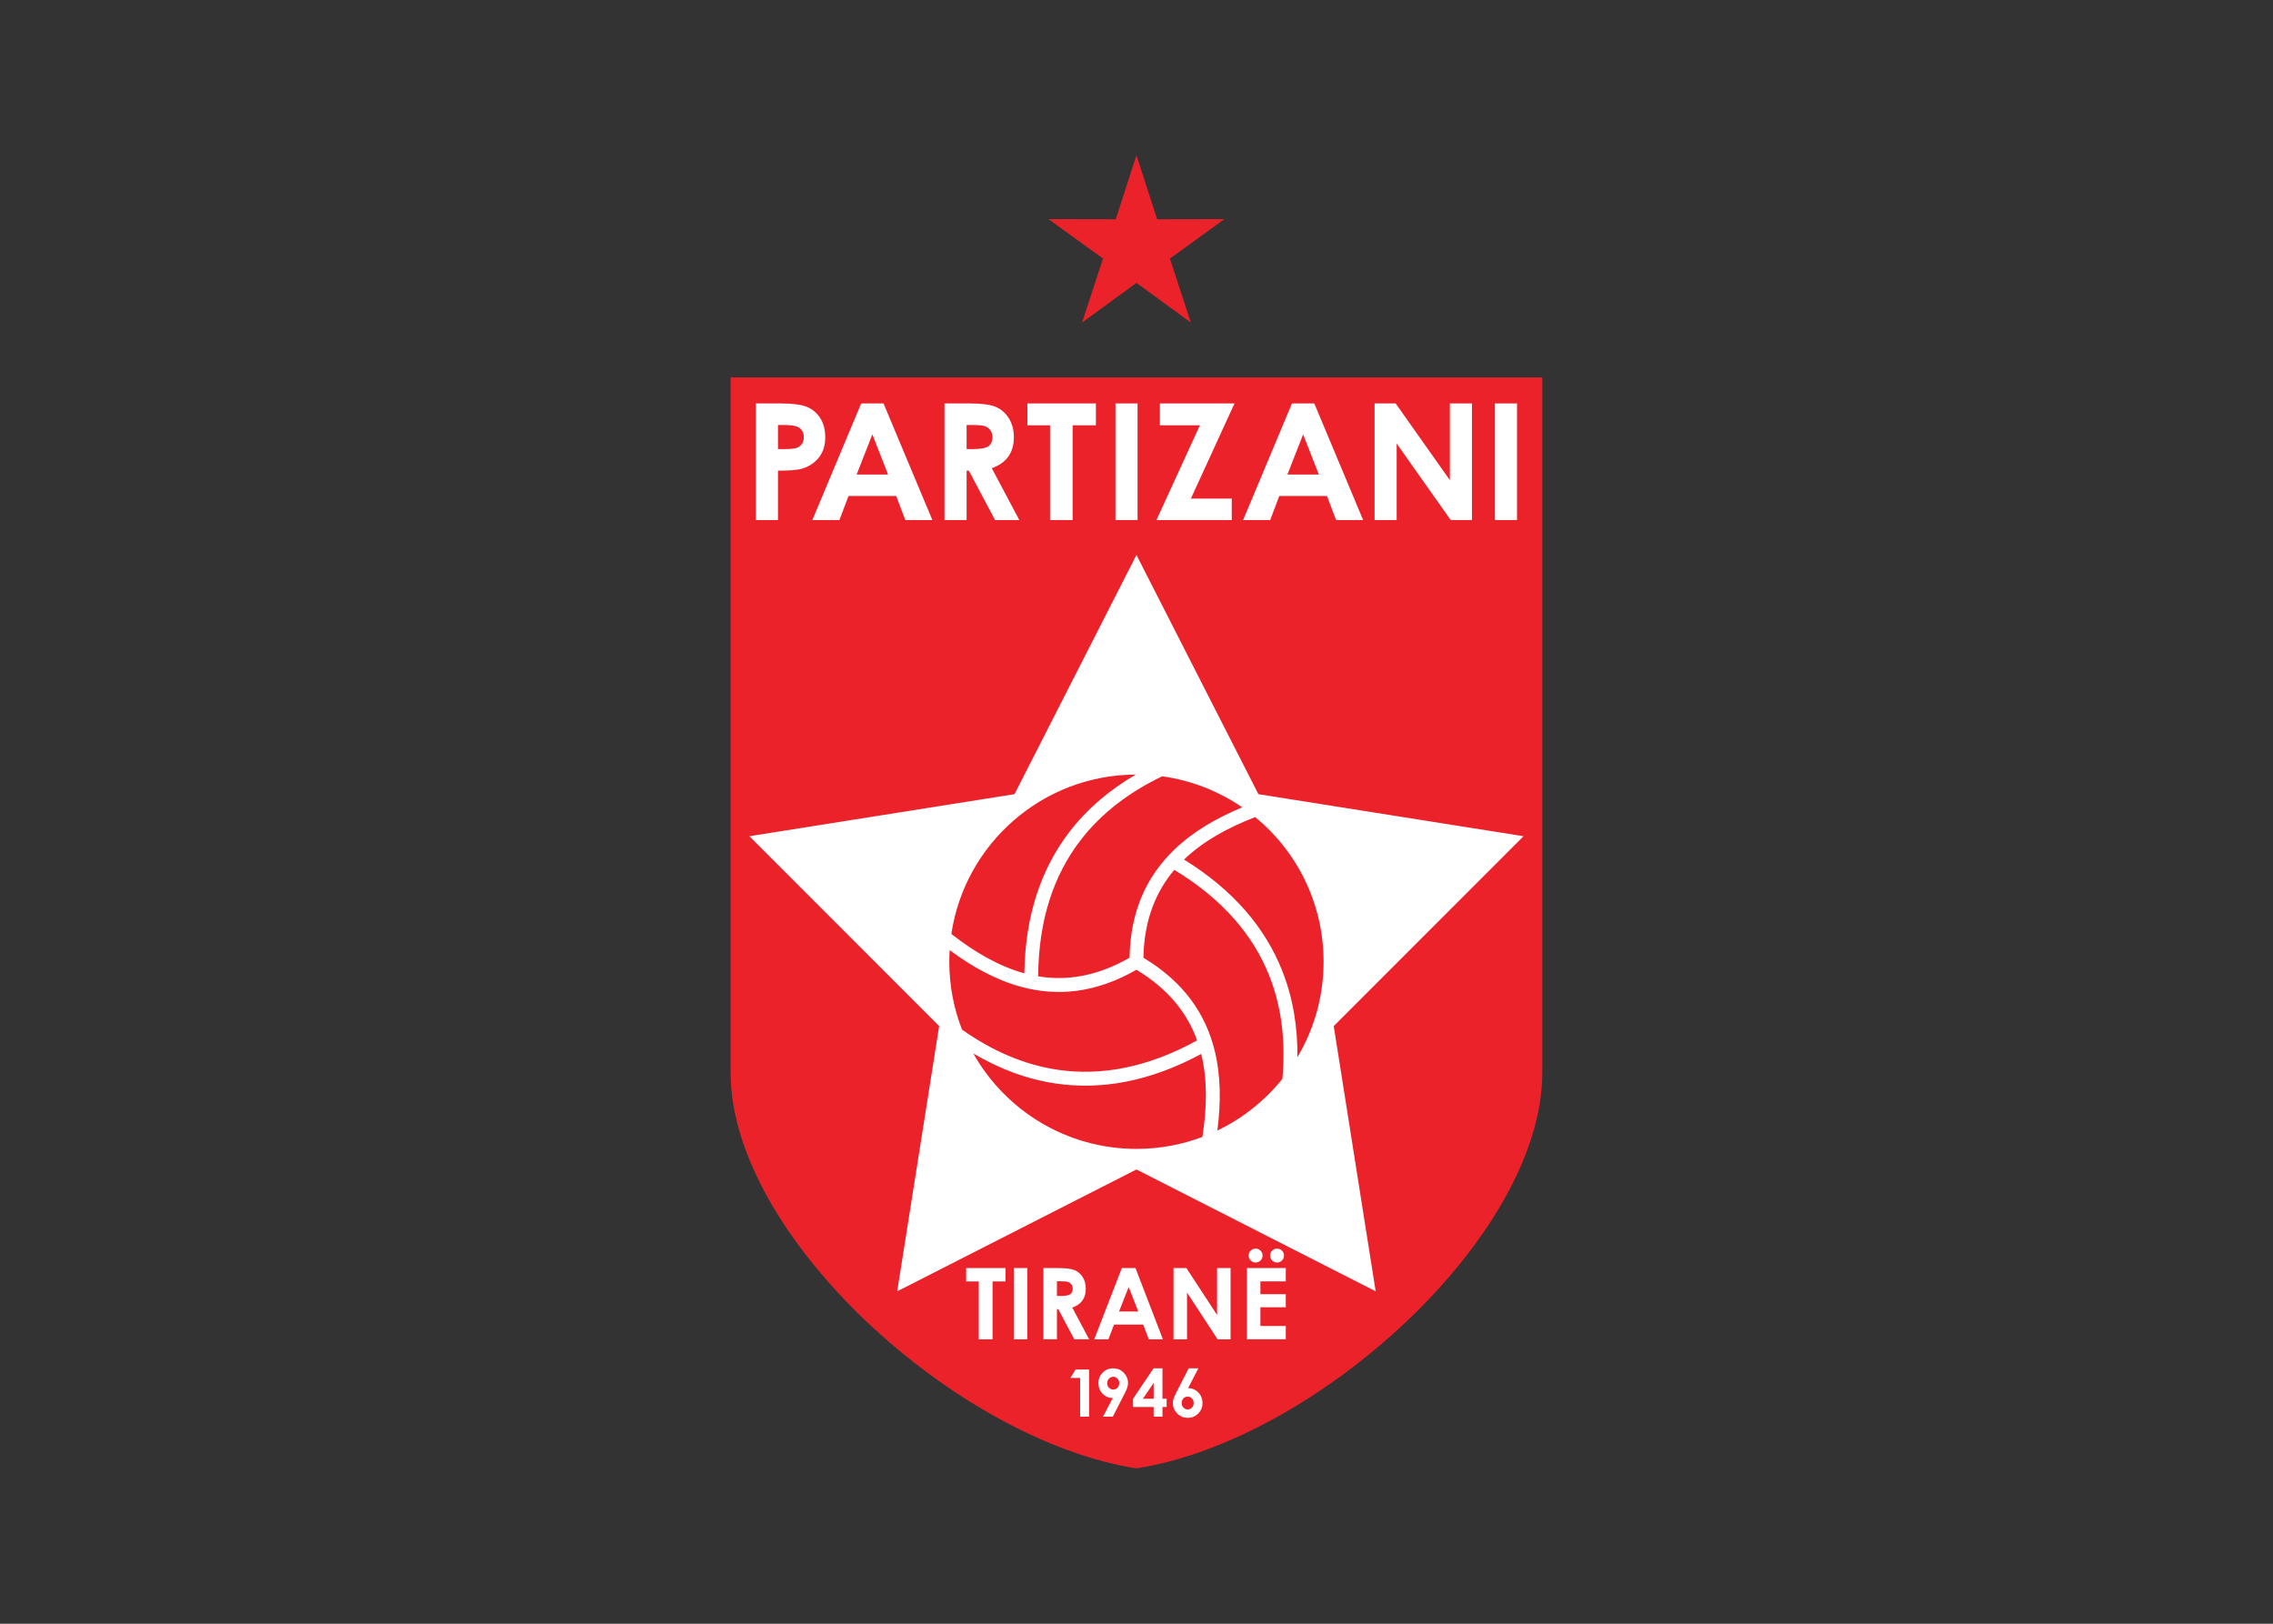 <svg clip-rule="evenodd" fill-rule="evenodd" stroke-linejoin="round" stroke-miterlimit="2" viewBox="0 0 560 400" xmlns="http://www.w3.org/2000/svg"><rect x="0" y="0" width="560" height="400" fill="#333333" stroke="none"/><g transform="matrix(1.294 0 0 1.294 179.676 37.908)"><path d="m.25 42.556h154.542v132.347c0 31.042-43.002 70.006-77.271 75.347-34.269-5.341-77.271-44.305-77.271-75.347z" fill="#eb222a"/><path d="m77.521 76.354 23.215 45.539 50.483 8.006-36.136 36.15 7.985 50.488-45.547-23.197-45.548 23.197 7.985-50.488-36.135-36.15 50.483-8.006zm-.125 41.808c-17.826.061-32.567 13.21-35.116 30.342 4.409 3.454 9.035 6.16 13.899 7.492.165-11.26 3.332-20.061 8.547-26.872 3.437-4.486 7.75-8.095 12.67-10.962zm-35.437 33.422c-.044.731-.07 1.466-.07 2.208 0 4.558.856 8.916 2.417 12.923 5.605 3.957 11.71 6.698 18.285 7.654 8.087 1.176 16.928-.34 26.479-5.599-1.865-5.181-5.463-9.786-11.553-13.446-7.841 4.503-15.148 5.1-21.988 3.238-4.767-1.295-9.279-3.789-13.57-6.978zm4.5 19.674c6.11 10.842 17.729 18.165 31.063 18.165 4.42 0 8.651-.806 12.557-2.277.867-5.537.978-10.898-.229-15.795-9.914 5.346-19.143 6.869-27.629 5.636-5.598-.815-10.856-2.827-15.762-5.729zm46.464 14.674c4.831-2.321 9.059-5.698 12.382-9.833.628-6.831-.047-13.485-2.5-19.654-3.017-7.588-8.744-14.487-18.075-20.138-3.559 4.207-5.752 9.626-5.882 16.729 7.759 4.652 11.845 10.749 13.556 17.639 1.191 4.798 1.213 9.955.519 15.257zm15.243-13.955c3.166-5.323 4.986-11.541 4.986-18.185 0-11.093-5.067-21.001-13.016-27.535-5.224 2.011-9.919 4.593-13.558 8.083 9.578 5.917 15.508 13.155 18.678 21.131 2.091 5.255 2.974 10.81 2.91 16.506zm-10.497-47.575c-4.458-3.062-9.647-5.136-15.254-5.906-6.184 2.965-11.55 6.96-15.587 12.232-4.966 6.485-7.951 14.941-8.014 25.845 5.443.897 11.226-.002 17.395-3.542.152-9.053 3.392-15.64 8.506-20.563 3.558-3.426 8.014-6.02 12.954-8.066z" fill="#fff"/><path d="m77.521.25 3.937 12.194 12.813-.024-10.38 7.512 3.983 12.18-10.353-7.552-10.352 7.552 3.983-12.18-10.381-7.512 12.814.024z" fill="#eb222a"/><g fill="#fff"><path d="m145.774 47.503h4.205v22.206h-4.205zm-121.53 13.546h5.99l-2.995-7.644zm.872-13.546h4.247l9.304 22.206h-5.154l-1.732-4.577h-9.083l-1.732 4.577h-5.154zm-15.847 8.691h1.355c1.067 0 1.804-.078 2.222-.228.417-.154.742-.402.984-.752.237-.351.356-.773.356-1.273 0-.861-.335-1.49-1.005-1.881-.484-.293-1.392-.443-2.711-.443h-1.201zm-4.207-8.691v22.206h4.207v-9.402c2.159 0 3.649-.114 4.469-.345 1.397-.402 2.5-1.119 3.309-2.144.815-1.026 1.222-2.314 1.222-3.866 0-1.402-.31-2.603-.928-3.603-.619-1-1.469-1.727-2.541-2.175-1.073-.449-2.82-.67-5.248-.67h-4.49zm40.121 8.691h1.34c1.361 0 2.294-.176 2.809-.532.511-.355.769-.943.769-1.768 0-.484-.129-.907-.381-1.268s-.593-.619-1.021-.773c-.423-.16-1.206-.237-2.345-.237h-1.17v4.578zm-4.207-8.691h4.491c2.454 0 4.206.216 5.247.654 1.047.439 1.882 1.17 2.516 2.186.634 1.015.953 2.216.953 3.608 0 1.459-.351 2.68-1.046 3.66-.701.984-1.753 1.727-3.16 2.227l5.242 9.871h-4.619l-4.99-9.402h-.428v9.402h-4.206zm15.787 0h13.035v4.175h-4.43v18.03h-4.298v-18.03h-4.307zm16.764 0h4.206v22.206h-4.206zm8.456 0h14.21l-8.306 18.123h7.779v4.083h-14.333l8.265-18.03h-7.614v-4.176zm24.278 13.546h5.989l-2.995-7.644zm.873-13.546h4.245l9.303 22.206h-5.153l-1.732-4.577h-9.082l-1.731 4.577h-5.154zm15.726 0h4.011l10.323 14.613v-14.613h4.206v22.206h-4.041l-10.293-14.566v14.566h-4.206z"/><path d="m45.1 212.114h7.498v2.549h-2.474v11.012h-2.625v-11.012h-2.399zm9.065 0h2.569v13.561h-2.569zm5.644 0h2.742c1.499 0 2.569.132 3.205.399.639.268 1.149.715 1.537 1.334.387.62.582 1.354.582 2.204 0 .891-.214 1.637-.639 2.234-.428.602-1.07 1.055-1.93 1.36l3.201 6.028h-2.82l-3.047-5.742h-.261v5.742h-2.569v-13.559zm2.569 5.307h.818c.832 0 1.4-.107 1.716-.325.312-.216.469-.575.469-1.079 0-.295-.079-.554-.233-.774s-.362-.378-.623-.472c-.258-.098-.737-.145-1.432-.145h-.714v2.795zm12.36-5.307h2.6l5.22 13.561h-2.686l-1.057-2.796h-5.56l-1.083 2.796h-2.685zm1.304 3.604-1.838 4.668h3.667zm8.539-3.604h2.449l5.842 8.923v-8.923h2.569v13.561h-2.468l-5.823-8.896v8.896h-2.569zm13.97 0h7.403v2.53h-4.834v2.437h4.834v2.492h-4.834v3.569h4.834v2.532h-7.403zm1.659-3.702c.368 0 .68.129.938.388.259.258.387.566.387.928 0 .372-.128.684-.387.941-.258.258-.569.387-.938.387-.366 0-.674-.129-.932-.387-.259-.258-.388-.569-.388-.941 0-.361.129-.67.388-.928.258-.259.566-.388.932-.388zm4.079 0c.368 0 .68.129.938.388.258.258.387.566.387.928 0 .372-.129.684-.387.941-.259.258-.57.387-.938.387-.365 0-.674-.129-.932-.387s-.388-.569-.388-.941c0-.361.13-.67.388-.928.258-.259.567-.388.932-.388z"/><path d="m87.255 236.59c-.317 0-.585.114-.801.346-.214.229-.322.517-.322.864 0 .346.111.638.339.873.226.235.487.354.79.354.316 0 .589-.117.816-.349.228-.233.342-.525.342-.879 0-.348-.111-.636-.334-.864-.221-.231-.497-.345-.83-.345zm2.048-5.389-1.952 3.775c.762 0 1.41.273 1.943.817.533.545.8 1.222.8 2.032 0 .782-.272 1.442-.821 1.986-.547.544-1.208.814-1.983.814-.81 0-1.485-.281-2.024-.846-.54-.563-.809-1.209-.809-1.938 0-.277.042-.557.125-.835.084-.282.277-.713.577-1.297l2.309-4.511h1.835zm-8.504 5.788v-3.013l-2.055 3.013zm-.022-5.788h1.696v5.788h.8v1.575h-.8v1.838h-1.675v-1.838h-3.925v-1.57zm-7.658 4.038c.316 0 .583-.116.8-.349.215-.23.323-.517.323-.858 0-.35-.112-.641-.339-.876-.225-.235-.488-.354-.79-.354-.317 0-.59.116-.816.35-.227.233-.342.525-.342.875 0 .346.11.634.333.864.22.232.497.348.831.348zm-1.959 5.163 1.854-3.551c-.76 0-1.406-.272-1.938-.816s-.798-1.221-.798-2.029c0-.785.273-1.447.821-1.99s1.208-.814 1.984-.814c.81 0 1.485.282 2.024.844.54.563.808 1.211.808 1.942 0 .276-.042.554-.125.833-.083.277-.277.709-.577 1.289l-2.193 4.293h-1.86zm-5.222-8.975h2.56v8.976h-1.7v-7.376h-1.85z"/></g></g></svg>